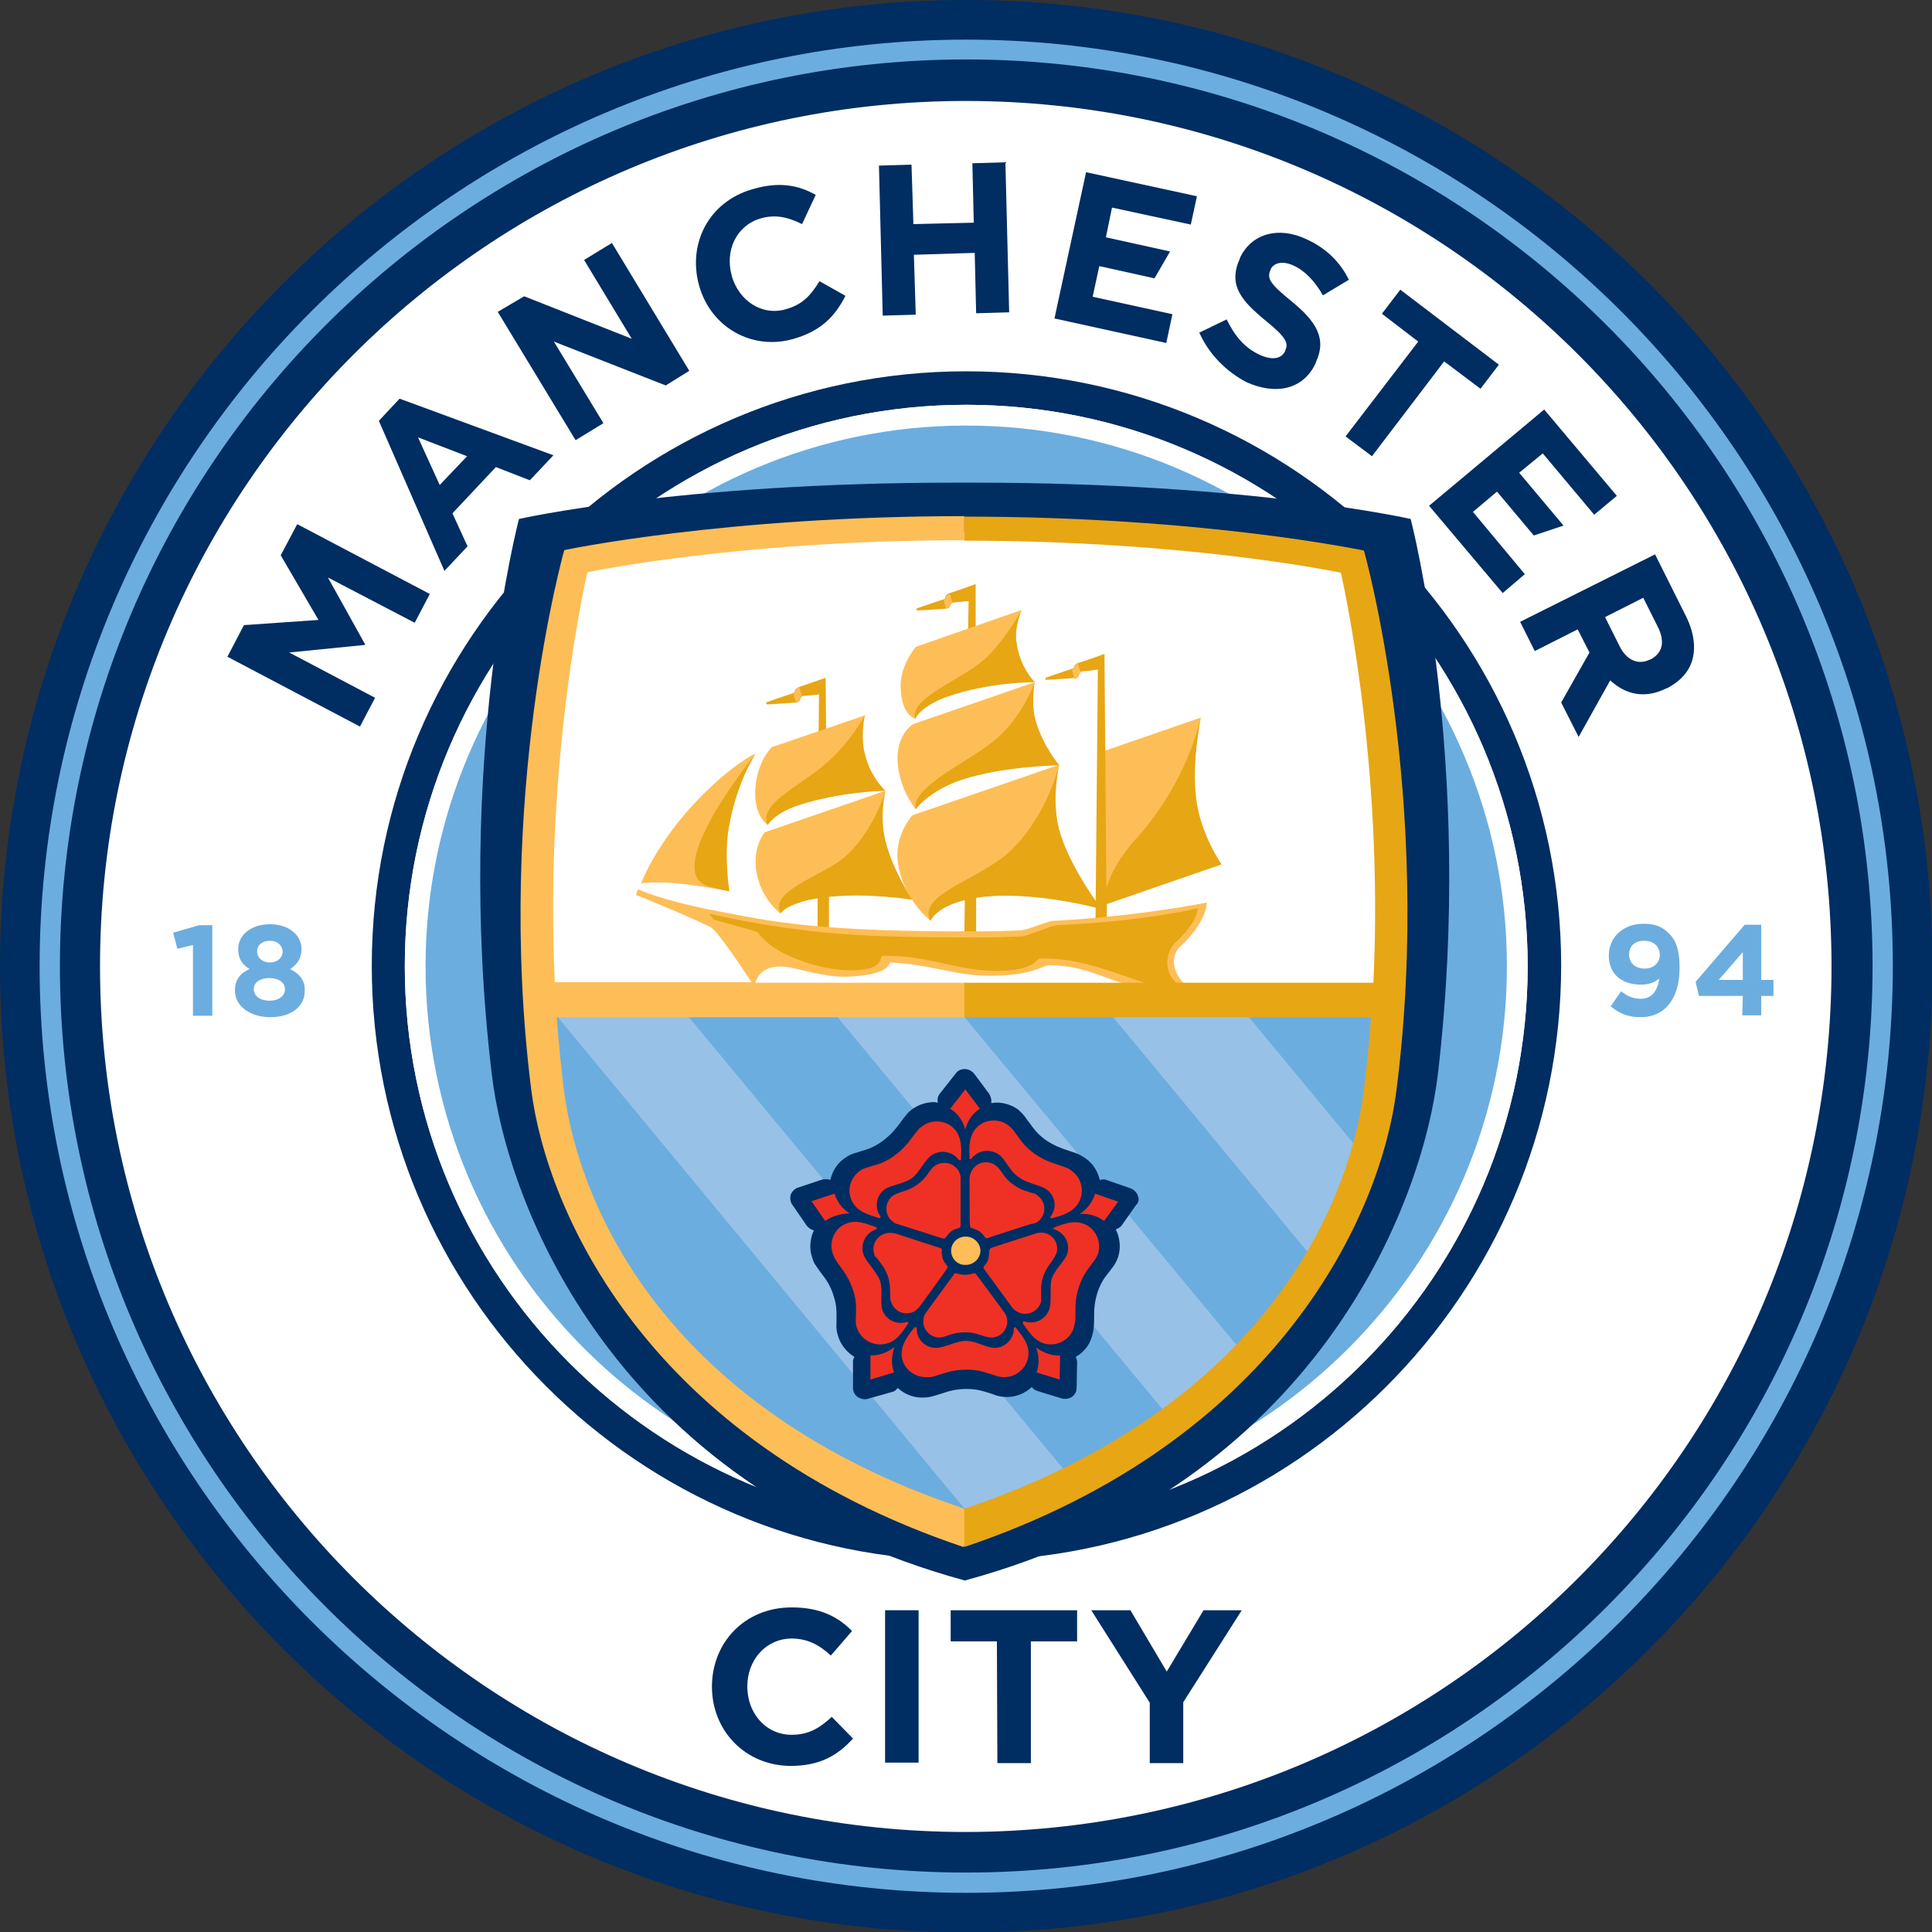 <?xml version="1.0" ?>
<!-- Generator: Adobe Illustrator 27.9.0, SVG Export Plug-In . SVG Version: 6.00 Build 0)  -->
<svg xmlns="http://www.w3.org/2000/svg" version="1.2" baseProfile="tiny-ps" id="Layer_1" viewBox="0 0 409.5 409.5" xml:space="preserve">
	<rect x="0" y="0" width="409.5" height="409.5" fill="#333333" stroke="none"/>
	<g>
		<path fill="#002D62" d="M204.8,0C91.9,0,0,91.8,0,204.8c0,112.9,91.9,204.8,204.8,204.8s204.8-91.9,204.8-204.8   C409.5,91.8,317.7,0,204.8,0"/>
		<path fill="#FFFFFF" d="M388.2,204.8c0-101.3-82.1-183.4-183.5-183.4c-101.3,0-183.5,82.1-183.5,183.4s82.2,183.5,183.5,183.5   C306.1,388.2,388.2,306.1,388.2,204.8"/>
		<path fill="#6CADDF" d="M321.6,204.8c0-64.5-52.3-116.8-116.8-116.8S88,140.3,88,204.8s52.3,116.8,116.8,116.8   C269.3,321.5,321.6,269.3,321.6,204.8"/>
		<path fill="#002D62" d="M204.8,330.8c-69.5,0-126-56.6-126-126.1s56.5-126,126-126s126.1,56.5,126.1,126   C330.8,274.3,274.3,330.8,204.8,330.8L204.8,330.8z M204.8,85.8c-65.6,0-119,53.4-119,119s53.4,119,119,119s119-53.4,119-119   S270.4,85.8,204.8,85.8L204.8,85.8z"/>
		<path fill="#6CADDF" d="M204.8,401.2C96.5,401.2,8.4,313.1,8.4,204.8S96.5,8.4,204.8,8.4s196.4,88.1,196.4,196.4   C401.1,313,313.1,401.2,204.8,401.2 M204.8,12.6c-106,0-192.1,86.2-192.1,192.2c0,105.9,86.2,192.1,192.1,192.1   s192.1-86.2,192.1-192.1C396.9,98.8,310.7,12.6,204.8,12.6"/>
		<g>
			<path fill="#6CADDF" d="M40.9,200.3l-3.3,0.8l-0.9-3.4l5.5-1.6H45v19.2h-4.1V200.3z"/>
			<path fill="#6CADDF" d="M49.8,210L49.8,210c0-2.4,1.1-3.7,3.1-4.6c-1.5-0.9-2.4-2.1-2.4-4.2v-0.1c0-2.9,2.7-5.2,6.7-5.2    s6.7,2.3,6.7,5.2v0.1c0,2-1,3.3-2.4,4.2c1.9,1,3.1,2.2,3.1,4.5v0.1c0,3.5-3.1,5.6-7.3,5.6S49.8,213.3,49.8,210z M60.4,209.7    L60.4,209.7c0-1.5-1.4-2.4-3.3-2.4c-1.9,0-3.3,0.9-3.3,2.3v0.1c0,1.3,1.2,2.4,3.3,2.4S60.4,211,60.4,209.7z M59.9,201.7    L59.9,201.7c0-1.2-1-2.3-2.7-2.3s-2.7,1-2.7,2.2v0.1c0,1.3,1.1,2.3,2.7,2.3C58.8,204,59.9,203,59.9,201.7z"/>
		</g>
		<g>
			<path fill="#6CADDF" d="M351.7,207.4c-1,0.8-2.2,1.3-3.9,1.3c-4.1,0-6.8-2.3-6.8-6.1v-0.1c0-3.8,3-6.7,7.3-6.7    c2.6,0,4,0.6,5.5,2.1c1.4,1.4,2.2,3.4,2.2,7.2v0.1c0,6.2-2.9,10.4-8.3,10.4c-2.8,0-4.6-0.9-6.3-2.3l2.2-3.2    c1.4,1.1,2.6,1.6,4.2,1.6C350.7,211.7,351.5,209,351.7,207.4z M351.8,202.4L351.8,202.4c0-1.7-1.2-3-3.3-3c-2.1,0-3.2,1.2-3.2,2.9    v0.1c0,1.7,1.3,2.9,3.3,2.9S351.8,204,351.8,202.4z"/>
			<path fill="#6CADDF" d="M369.4,211.1h-9.3l-0.7-3l10.4-12.1h3.5v11.7h2.6v3.4h-2.6v4.1h-4L369.4,211.1L369.4,211.1z M369.4,207.7    v-5.9l-5.1,5.9H369.4z"/>
		</g>
		<path fill="#FFFFFF" d="M204.8,323.8c-65.6,0-119-53.4-119-119s53.4-119,119-119s119,53.4,119,119S270.4,323.8,204.8,323.8    M204.8,90.2c-63.2,0-114.6,51.4-114.6,114.6s51.4,114.6,114.6,114.6S319.4,268,319.4,204.8S268,90.2,204.8,90.2"/>
		<path fill-rule="evenodd" fill="#002D62" d="M202.6,102.3c-58.7,0-92.6,7.7-92.6,7.7s-13.6,51.5-5.8,117.4   c3.2,27.7,25.7,87.2,100.3,107.6l0,0c74.6-20.3,97.1-79.9,100.3-107.6c7.7-66-5.8-117.4-5.8-117.4s-33.9-7.7-92.6-7.7   C206.3,102.3,202.6,102.3,202.6,102.3z"/>
		<path fill-rule="evenodd" fill="#97C1E7" d="M294.5,212.1c-0.7,20-3.8,79.8-90.1,112.7c-85.6-32-90.1-93.9-90.1-112.7L294.5,212.1   L294.5,212.1z"/>
		<path fill-rule="evenodd" fill="#FFFFFF" d="M291.9,208.8c2.3-49.6-6.1-89.8-6.1-89.8s-32.2-6.2-81.3-6.2   c-49.2,0-81.9,6.8-81.9,6.8s-8.9,40.4-6.5,89.1L291.9,208.8L291.9,208.8z"/>
		<g>
			<path fill="#6CADDF" d="M207.1,323L116,212.9C112.7,235.6,131.1,302.5,207.1,323z"/>
			<path fill="#6CADDF" d="M143.2,212.2l84.3,101.7c8.5-4.1,14.8-8,20.8-12.9l-73.6-88.8H143.2L143.2,212.2z"/>
			<path fill="#6CADDF" d="M201.7,212.3l62.3,75.1c6.1-6.9,11.3-13.1,15-19.8l-45.8-55.3H201.7z"/>
			<path fill="#6CADDF" d="M293,212.3l-31.1-0.1l26.1,31.5C292.5,234,293,217.7,293,212.3z"/>
		</g>
		<g>
			<path fill="#002D62" d="M241.2,253.5L241.2,253.5c-0.2-0.7-0.8-1.3-1.5-1.6l-5.2-1.8c-0.4-0.2-0.9-0.1-1.4,0    c-0.4-1.8-1.4-3.4-2.9-4.5c-0.2-0.1-0.4-0.3-0.6-0.4c-0.3-0.2-0.7-0.4-1.1-0.6c-0.7-0.3-1.4-0.5-2-0.7c-1.5-0.5-3-1-4.9-2.3    c-1.8-1.3-2.6-2.5-3.4-3.6c-0.2-0.3-0.4-0.5-0.6-0.8c-0.5-0.8-1.2-1.5-1.9-2.1c-1.3-0.9-2.9-1.4-4.5-1.4c-0.4,0-0.7,0.1-1.1,0.1    c0,0,0,0,0-0.1c0.1-0.6-0.1-1.3-0.4-1.8l-3.2-4.3c-0.5-0.6-1.2-1-2-1l0,0c-0.8,0-1.5,0.3-1.9,0.9l-3.4,4.3    c-0.4,0.5-0.6,1.2-0.4,1.9l0,0c-0.3,0-0.5-0.1-0.8-0.1c-1.6,0-3.2,0.5-4.5,1.4c-0.2,0.1-0.4,0.3-0.5,0.4c-0.3,0.2-0.6,0.5-0.9,0.9    c-0.5,0.6-0.9,1.1-1.3,1.7c-1,1.3-1.9,2.5-3.8,3.9c-1.8,1.3-3.1,1.7-4.5,2.1c-0.3,0.1-0.6,0.2-0.9,0.3c-0.9,0.2-1.8,0.6-2.6,1.2    c-1.6,1.1-2.6,2.8-3,4.6c-0.5-0.2-1.1-0.2-1.7-0.1l-5.1,1.7c-0.7,0.2-1.3,0.8-1.6,1.5l0,0c-0.2,0.7-0.1,1.5,0.3,2.1l3.1,4.5    c0.4,0.5,0.9,0.8,1.5,1c-0.8,1.7-1,3.8-0.4,5.6c0.1,0.2,0.1,0.4,0.2,0.6c0.1,0.4,0.3,0.8,0.6,1.2c0.4,0.6,0.8,1.2,1.2,1.7    c1,1.3,1.9,2.5,2.6,4.8c0.7,2.1,0.6,3.5,0.6,4.9c0,0.3,0,0.7,0,1c-0.1,1,0.1,1.9,0.4,2.8c0.6,1.8,1.9,3.3,3.4,4.2    c-0.2,0.4-0.4,0.8-0.3,1.2v5.4c0,0.8,0.4,1.5,1,1.9l0,0c0.6,0.4,1.4,0.6,2.1,0.4l5.3-1.5c0.5-0.1,0.8-0.5,1.1-0.8    c1.6,1.5,3.8,2.2,5.9,2c0.4,0,0.8-0.1,1.3-0.2c0.7-0.2,1.4-0.4,2-0.6c1.5-0.5,3-1,5.4-1c2.2,0,3.6,0.5,4.9,0.9    c0.3,0.1,0.6,0.2,0.9,0.3c0.9,0.4,1.9,0.5,2.8,0.5c1.9,0,3.8-0.8,5.2-2.1c0.3,0.4,0.6,0.6,1.1,0.8l5.2,1.6    c0.7,0.2,1.5,0.1,2.2-0.3l0,0c0.6-0.5,1-1.1,1-1.9l0.1-5.4c0-0.4-0.1-0.8-0.3-1.2c1.6-0.9,2.9-2.4,3.4-4.2    c0.1-0.2,0.1-0.4,0.2-0.7c0.1-0.4,0.2-0.8,0.2-1.2c0.1-0.7,0.1-1.4,0.1-2.1c0-1.6,0-3.1,0.7-5.4c0.7-2.1,1.5-3.2,2.4-4.3    c0.2-0.2,0.4-0.5,0.6-0.8c0.6-0.7,1.1-1.6,1.4-2.5c0.6-1.9,0.4-4-0.5-5.8c0.4-0.2,0.9-0.4,1.2-0.8l3.1-4.4    C241.3,255,241.5,254.2,241.2,253.5z"/>
			<g>
				<g>
					<path fill="#FDBE57" d="M201.6,265.1c0-1.7,1.4-3,3.1-3c1.7,0,3.1,1.4,3.1,3s-1.4,3-3.1,3C203,268.2,201.6,266.8,201.6,265.1z"/>
					<path fill="#EE3124" d="M204.6,239.4c-0.5-1.9-1.7-3.5-3.2-4.4l3.2-4.1l3.1,4.1C206.1,236,205.1,237.5,204.6,239.4 M180.1,257.2      c-1.6-1-2.7-2.5-3.2-4.2l-4.9,1.6l2.9,4.2C176.3,257.8,178.2,257.2,180.1,257.2 M189.6,285.5c-1.5,1.2-3.2,1.8-5.1,1.8v5.1      l5-1.5C188.9,289.3,188.9,287.4,189.6,285.5 M219.6,285.6c0.7,1.8,0.7,3.6,0.1,5.3l4.9,1.5l0.1-5.1      C223,287.4,221.2,286.8,219.6,285.6 M228.9,257.3c1.9-0.1,3.7,0.4,5.1,1.5l3-4.1l-4.9-1.7C231.7,254.6,230.5,256.2,228.9,257.3       M198.4,285.7c-2.3,0-4.1-1.8-4.1-4.1c0-0.3-0.3-0.4-0.5-0.2c-1.5,1.8-2.6,3.4-2.7,5.4c-0.1,2.8,2.3,5.1,5.2,5.1      c0.2,0,0.4,0,0.5,0c0.2,0,0.5,0,0.9-0.1c2-0.5,3.8-1.5,7.2-1.5c2.9,0,4.4,0.8,5.9,1.2c0.6,0.2,1.3,0.4,2,0.4      c2.9,0,5.2-2.3,5.2-5.1c0-2-1.2-3.5-2.7-5.4c-0.1-0.2-0.4,0-0.4,0.2c0,2.2-1.9,4.1-4.1,4.1c-1.7,0-3.9-1.5-6.1-1.5      C202.8,284.2,200.1,285.7,198.4,285.7z M195.7,280.1c0,1.9,1.6,3.4,3.4,3.4c0.2,0,0.4,0,0.7-0.1c0.1,0,0.2,0,0.3-0.1      c0.1,0,0.1,0,0.1,0c1.2-0.4,2.3-0.9,4.4-0.9c2.1,0,3.1,0.6,4.3,0.9c0.4,0.1,0.8,0.2,1.2,0.2c1.9,0,3.4-1.5,3.4-3.4      c0-0.5-0.1-1-0.3-1.4c-0.1-0.2-0.2-0.4-0.3-0.5c0,0-5.8-7.9-6-8.1c-0.3-0.4-0.6-0.2-0.9-0.1s-1,0.2-1.5,0.2s-1.1-0.1-1.4-0.2      c-0.4-0.1-0.7-0.3-0.9,0.1c-0.2,0.3-4.4,6-5.7,7.8C196,278.5,195.7,279.2,195.7,280.1z M222.4,277.5c-0.7,2.1-3,3.3-5.2,2.6      c-0.3-0.1-0.5,0.1-0.4,0.4c1.3,1.9,2.4,3.5,4.3,4.2c2.7,0.9,5.7-0.6,6.5-3.3c0.1-0.2,0.1-0.4,0.1-0.5c0.1-0.2,0.1-0.5,0.2-0.9      c0.2-2.1-0.3-4,0.8-7.3c0.9-2.7,2.1-3.9,3-5.2c0.4-0.5,0.8-1.1,1-1.7c0.9-2.7-0.6-5.7-3.3-6.5c-1.9-0.6-3.8,0-6,0.9      c-0.2,0.1-0.2,0.3,0.1,0.4c2.2,0.7,3.4,3,2.7,5.2c-0.6,1.6-2.6,3.2-3.3,5.3C222.4,272.9,223,275.8,222.4,277.5z M216.2,278.3      c1.8,0.6,3.8-0.4,4.4-2.2c0.1-0.2,0.1-0.4,0.1-0.7c0-0.1,0-0.2,0-0.3V275c0-1.2-0.2-2.5,0.4-4.4c0.7-2,1.6-2.8,2.2-3.8      c0.2-0.3,0.4-0.7,0.6-1.1c0.6-1.8-0.4-3.7-2.2-4.3c-0.5-0.1-1-0.2-1.4-0.1c-0.2,0-0.4,0-0.6,0.1c0,0-9.4,3-9.6,3.1      c-0.4,0.2-0.4,0.6-0.4,0.8c0,0.3-0.1,1-0.2,1.5c-0.1,0.4-0.4,1-0.7,1.3s-0.5,0.6-0.2,0.9c0.2,0.3,4.4,6,5.7,7.8      C214.7,277.5,215.4,278,216.2,278.3z M221.8,252.1c1.9,1.3,2.3,3.9,0.9,5.7c-0.2,0.2,0,0.5,0.3,0.4c2.3-0.6,4.1-1.2,5.3-2.8      c1.7-2.3,1.2-5.5-1.1-7.2c-0.1-0.1-0.3-0.2-0.4-0.3c-0.2-0.1-0.4-0.3-0.8-0.4c-1.9-0.8-3.9-1-6.8-3c-2.3-1.7-3.1-3.2-4.1-4.5      c-0.3-0.5-0.8-1-1.4-1.5c-2.3-1.7-5.6-1.2-7.2,1.1c-1.1,1.6-1.1,3.6-1,5.9c0,0.2,0.3,0.3,0.4,0.1c1.3-1.8,3.9-2.2,5.8-0.9      c1.4,1,2.3,3.5,4.1,4.7C217.4,250.8,220.4,251.1,221.8,252.1z M220.7,258.2c1.1-1.5,0.8-3.7-0.8-4.8c-0.1-0.1-0.3-0.3-0.6-0.4      c-0.1,0-0.2-0.1-0.3-0.1h-0.1c-1.2-0.4-2.4-0.6-4.1-1.8c-1.7-1.2-2.2-2.3-2.9-3.2c-0.2-0.3-0.5-0.6-0.9-0.9      c-1.5-1.1-3.7-0.8-4.8,0.8c-0.3,0.4-0.5,0.9-0.6,1.3c0,0.2-0.1,0.4-0.1,0.6c0,0,0,9.8,0.1,10.1c0,0.5,0.4,0.5,0.7,0.6      s1,0.4,1.3,0.6c0.4,0.3,0.8,0.7,1,1s0.4,0.6,0.8,0.4c0.4-0.2,7.1-2.3,9.2-3C219.5,259.4,220.2,258.9,220.7,258.2z M197.4,244.9      c1.9-1.3,4.4-0.9,5.8,0.9c0.2,0.2,0.5,0.2,0.5-0.1c0.1-2.3,0.1-4.3-1-5.9c-1.6-2.3-4.9-2.8-7.2-1.1c-0.1,0.1-0.3,0.2-0.4,0.3      c-0.2,0.1-0.4,0.3-0.6,0.6c-1.4,1.6-2.2,3.4-5,5.4c-2.3,1.7-4,1.9-5.5,2.4c-0.6,0.2-1.3,0.4-1.8,0.8c-2.3,1.7-2.9,4.9-1.1,7.2      c1.2,1.6,3.1,2.1,5.3,2.8c0.2,0,0.3-0.2,0.2-0.4c-1.3-1.8-0.9-4.4,0.9-5.7c1.4-1,4-1.1,5.8-2.4      C194.7,248.7,196,245.9,197.4,244.9z M203,247.9c-1.1-1.5-3.3-1.9-4.8-0.8c-0.2,0.1-0.4,0.2-0.5,0.4c-0.1,0.1-0.1,0.1-0.2,0.2      c0,0.1-0.1,0.1-0.1,0.1c-0.8,1-1.3,2.1-3,3.3s-2.9,1.3-4,1.8c-0.4,0.1-0.8,0.3-1.1,0.5c-1.5,1.1-1.9,3.2-0.8,4.8      c0.3,0.4,0.7,0.7,1.1,1c0.2,0.1,0.3,0.2,0.5,0.2c0,0,9.4,3,9.7,3.1c0.5,0.1,0.7-0.2,0.8-0.4c0.2-0.2,0.6-0.8,1-1.1      c0.4-0.3,0.9-0.5,1.3-0.6c0.4-0.1,0.7-0.2,0.7-0.6s0-7.4,0-9.6C203.7,249.4,203.5,248.6,203,247.9z M183,265.8      c-0.7-2.1,0.5-4.5,2.6-5.2c0.3-0.1,0.3-0.4,0.1-0.5c-2.2-0.8-4.1-1.5-5.9-0.9c-2.8,0.8-4.2,3.8-3.3,6.5c0.1,0.2,0.1,0.3,0.2,0.5      c0.1,0.2,0.2,0.5,0.4,0.8c1.1,1.8,2.6,3.1,3.7,6.4c0.9,2.7,0.6,4.4,0.6,6c-0.1,0.6,0,1.3,0.2,2c0.9,2.7,3.8,4.2,6.6,3.3      c1.9-0.6,3-2.2,4.3-4.2c0.1-0.2-0.1-0.4-0.3-0.3c-2.2,0.7-4.5-0.5-5.2-2.6c-0.5-1.6,0.2-4.1-0.5-6.2      C185.8,269.5,183.5,267.4,183,265.8z M187.5,261.5c-1.8,0.6-2.8,2.5-2.2,4.3c0,0.2,0.1,0.4,0.3,0.6c0.1,0.1,0.1,0.1,0.2,0.2      c0,0,0,0.1,0.1,0.1c0.7,1,1.6,1.9,2.3,3.8c0.6,2,0.4,3.1,0.5,4.3c0,0.4,0,0.8,0.2,1.2c0.6,1.8,2.5,2.8,4.3,2.2      c0.5-0.1,0.9-0.4,1.2-0.7c0.1-0.1,0.3-0.3,0.4-0.4c0,0,5.8-7.9,5.9-8.2c0.3-0.4,0-0.7-0.2-0.9c-0.1-0.2-0.6-0.8-0.7-1.3      c-0.1-0.5-0.2-1-0.2-1.4c0.1-0.4,0.1-0.7-0.4-0.8c-0.4-0.1-7.1-2.3-9.2-3C189.2,261.3,188.4,261.2,187.5,261.5z"/>
				</g>
			</g>
		</g>
		<path fill="#FDBE57" d="M233.4,159.4l21.1-7.3c0,0-1.8,8.8-1.3,15.6c0.6,8.8,5.7,15.5,5.7,15.5l-26,9L233.4,159.4z"/>
		<g>
			<path fill="#E7A614" d="M258.9,183.2c0,0-4.6-6.6-5.4-14.3c-0.6-5.8,0-10.8,1-16.8c-0.9,4-4.3,15.3-13.8,25.8    c-3.8,4.2-5.5,7.9-6.2,10.4l-0.4-49.7l0,0l0,0c0,0-5,1.8-5.5,1.9c-0.6,0.2-0.9,0.6-0.9,0.7c0,0.3-0.2,0.5-0.6,0.6    c-0.4,0.1-3.3,1.1-5.3,1.8c-0.4,0.1-0.2,0.5,0,0.5c2.4-0.1,5.8-0.4,6.1-0.4c0.5-0.1,0.7-0.3,0.8-0.6c0,0,0,0,0-0.1    c0.1-0.4,0.4-0.7,0.8-0.7c0.3,0,2.1-0.2,3.2-0.4l-0.5,53.5h2.4v-3.8L258.9,183.2z"/>
		</g>
		<g>
			<path fill="#FDBE57" d="M165.4,193.6c0,0-3.9-2.9-5-8.4c-1.1-5.6,1.7-8.8,1.7-8.8l25.6-8.8c0,0-1.6,5.1-0.1,10.9    c1.9,7.3,5.8,12.2,5.8,12.2s-9.4-1.8-18.4-0.6C166.3,191.1,165.4,193.6,165.4,193.6z"/>
		</g>
		<path fill="#FDBE57" d="M135.9,187.2c0,0,3.2-8.7,12.5-18.2c7.1-7.2,11.7-9.3,11.7-9.3s-4.1,5.9-5.8,15.6c-1.1,6,0.1,13.6,0.1,13.6   s-4.8-1-10.3-1.6C139.6,186.8,135.9,187.2,135.9,187.2z"/>
		<path fill="#E7A614" d="M160.2,159.7c0,0-4,5.9-5.7,15.6c-1.1,6,0.1,13.6,0.1,13.6s-1.2-0.2-4-0.9   C139.2,185.4,160.2,159.7,160.2,159.7z"/>
		<path fill="#E7A614" d="M175.2,166.7l-0.2-23l0,0l0,0l0,0h-0.1c-0.5,0.2-5,1.7-5.5,1.9c-0.6,0.2-0.9,0.6-0.9,0.8   c0,0.3-0.2,0.5-0.6,0.6c-0.4,0.1-3.3,1.1-5.3,1.8c-0.4,0.1-0.2,0.5,0.1,0.5c2.4-0.1,5.8-0.4,6.1-0.4c0.5-0.1,0.7-0.3,0.8-0.6   c0,0,0,0,0-0.1c0.1-0.4,0.4-0.7,0.8-0.7c0.3,0,2-0.2,3.2-0.3l-0.2,19.6L175.2,166.7L175.2,166.7z"/>
		<path fill="#E7A614" d="M205,145.9h1.8v-22.1l0,0l0,0c0,0-5,1.8-5.5,1.9c-0.6,0.2-0.9,0.6-0.9,0.8c0,0.3-0.2,0.5-0.6,0.6   c-0.4,0.1-3.3,1.1-5.3,1.8c-0.4,0.1-0.2,0.5,0,0.5c2.4-0.1,5.8-0.4,6.1-0.4c0.5-0.1,0.7-0.3,0.8-0.6l0,0c0.1-0.4,0.4-0.7,0.8-0.7   c0.2,0,1.9-0.2,3.1-0.3L205,145.9z"/>
		<path fill="#FDBE57" d="M200.5,129c0.1,0,0.1,0,0.1,0c0.5-0.1,0.7-0.3,0.8-0.6l0,0c0.1-0.3,0.2-0.5,0.5-0.6l-0.6-1.9   c-0.6,0.2-0.8,0.6-0.8,0.7c0,0.3-0.2,0.4-0.5,0.5L200.5,129z"/>
		<path fill="#FDBE57" d="M168.7,148.8c0.1,0,0.1,0,0.1,0c0.5-0.1,0.7-0.3,0.7-0.6c0,0,0,0,0-0.1c0.1-0.3,0.2-0.5,0.5-0.6l-0.6-1.9   c-0.6,0.2-0.8,0.6-0.8,0.7c0,0.2-0.2,0.4-0.5,0.5L168.7,148.8z"/>
		<path fill="#FDBE57" d="M227.7,143.9c0.1,0,0.1,0,0.1,0c0.5-0.1,0.7-0.3,0.8-0.6c0-0.1,0,0,0-0.1c0.1-0.3,0.2-0.5,0.5-0.6l-0.6-1.9   c-0.6,0.2-0.8,0.6-0.8,0.7c0,0.3-0.2,0.4-0.5,0.5L227.7,143.9z"/>
		<path fill="#E7A614" d="M193.4,190.7c0,0-4.1-6-5.7-12.4c-1.4-5.4,0-10.7,0-10.7s-2.8,9.4-9.2,14.5c-4.6,3.6-15.6,6.9-13,11.5   c0.4-0.6,1.5-1.8,6.1-2.9c0.6-0.1,1.1-0.2,1.7-0.3v7.6h2.4v-7.9C183.9,189.2,193.4,190.7,193.4,190.7z"/>
		<g>
			<path fill="#FDBE57" d="M162.7,174.8c0,0-3-1.8-2.6-7.6c0.4-6,3.4-8.6,3.4-8.8l19.9-6.8c0,0-1.5,3-0.4,7.5    c1.2,5.4,4.7,8.5,4.7,8.5s-10,0.1-19,3.2C164.3,172.3,162.7,174.8,162.7,174.8z"/>
		</g>
		<g>
			<path fill="#E7A614" d="M174.5,162.3c5.7-4.7,8.8-10.7,8.8-10.7s-0.8,3.8-0.2,7.2c1.1,5.8,4.5,8.8,4.5,8.8s-8.1,0.1-16.8,2.6    c-5.8,1.6-7.6,3.9-8.1,4.7C160.8,170.5,168.7,167.1,174.5,162.3z"/>
		</g>
		<g>
			<path fill="#FDBE57" d="M197.2,195.1c0,0-5.5-4.1-6.8-11.8c-1.1-6.1,3-10.5,3-10.5l31.1-10.7c0,0-1.7,6.9-0.1,13.4    c1.8,7.4,8.6,16.6,8.6,16.6s-12.9-3.7-24.1-2.3C198.2,191.3,197.2,195.1,197.2,195.1z"/>
		</g>
		<g>
			<path fill="#FDBE57" d="M190.9,145.8c-0.2-4.7,3.1-8.5,3.2-8.7l22.4-7.8c0,0-1.5,3.5-1.1,6.5c0.7,5.7,3.9,8.7,3.9,8.7    s-8.8-0.5-19.1,3.1c-5.7,2-6.3,4.7-6.3,4.7S191.1,151.6,190.9,145.8z"/>
		</g>
		<g>
			<path fill="#E7A614" d="M208.6,139.8c4-3.5,7.9-10.4,7.9-10.4s-1.5,3.5-1.1,6.5c0.7,5.7,3.9,8.7,3.9,8.7s-9.5-0.1-18.6,3.1    c-3.9,1.4-6.4,3.5-6.7,4.8C192.6,148,203,144.6,208.6,139.8z"/>
		</g>
		<g>
			<path fill="#FDBE57" d="M194.1,171.5c0,0-3.2-3.7-3.8-9.4c-0.6-6,2.9-8.4,3.2-8.6l25.8-8.9c0,0-0.7,1.9-0.1,7.1    c0.6,4.4,4.9,10.4,4.9,10.4s-13.8,0.4-22.3,3.7C196.4,167.8,194.1,171.5,194.1,171.5z"/>
		</g>
		<g>
			<path fill="#E7A614" d="M211.2,156.6c5.6-4.8,8.1-12,8.1-12s-0.7,4.1,0,7.3c1.3,5.6,5.2,10.3,5.2,10.3s-12,0.2-20.7,3.1    c-5.7,1.9-9.2,5.3-9.7,6.3C192.9,166.8,205.6,161.4,211.2,156.6z"/>
		</g>
		<g>
			<path fill="#E7A614" d="M233.5,192.7c0,0-7-9.1-9.1-17.1c-1.3-5.3-0.4-11.3,0.1-13.4c-0.8,2.8-3.6,11.9-10.5,18.3    c-6.6,6.1-19.6,9-16.8,14.7c0.5-0.9,2-3.1,7.3-4.4l-0.1,7.3h2.5v-7.8C218.4,188.5,233.5,192.7,233.5,192.7z"/>
		</g>
		<path fill-rule="evenodd" fill="#FDBE57" d="M245.5,209.8c1.6-0.3,3.2-0.7,5.6-1.3c-0.1-0.1-0.3-0.2-0.4-0.3   c-2.6-2.9-2.2-6-0.6-7.5c5.8-5.4,5.7-9.4,5.7-9.4s-14.1,2.9-32.7,3.9c-1.2,0.1-5.5,2-6.8,2c-2.6,0.1-5.2,0.2-7.9,0.2   c-35.1,0.2-44.9-2.1-56.4-4.3c-11.6-2.2-16.8-4.6-16.8-4.6l-0.4,1.2c0,0,9.2,3.6,15.8,6.8c1.4,0.7,6.9,8.9,8.7,11.7h-41.7   c-2.3-47.8,6.9-86.9,6.9-86.9s31.9-6.8,79.9-6.8v-5.1c-50.9,0-84.8,7.2-84.8,7.2s-14.8,52.2-7,114.4c3.3,25.9,24.7,74.4,91.6,96.9   l2.9-4.1l-2.9-4.1c-63-21.1-81.3-63.8-84.6-88.1c-0.7-5.4-1.2-10.8-1.6-16h86.5v-7.3h-44.4c1-3.2,4.1-4,8-3.1c4,0.9,8,2,11.8,1.8   c9.5-0.5,8.1-3,9-3c9.8,0.6,13.5,3,22,2.8c7.8-0.1,10.5-2.2,11.2-2.2c9.5-0.1,13.1,4.3,22.6,5.1C245,209.8,245.3,209.8,245.5,209.8   z"/>
		<path fill-rule="evenodd" fill="#E7A614" d="M289.1,116.7c0,0-33.8-7.2-84.7-7.2v5.1c48,0,79.8,6.8,79.8,6.8s9.2,39.1,6.9,86.9   h-41.8c-3.4-3.2-1.4-7.4-0.3-8.4c4.9-4.4,4.9-7.4,4.9-7.4s-11.3,2.8-29.9,3.6c-1.2,0.1-6.4,2.4-7.7,2.4c-2.6,0.1-6.2,0.2-8.9,0.2   c-24.2,0-36.1-0.5-57.1-5c0.4,0.5,0.6,0.7,1,1.2c0.1,0.1,9.2,2.5,9.3,2.7c1.4,1.9,3.2,3.2,5.4,4.4c3.4,1.8,8.4,3.3,12.5,3.6   c9.5,0.6,7.7-3,8.6-3c9.7-0.2,16,3.3,24.5,3.2c7.8-0.1,8-2.6,8.8-2.6c7.7-0.4,15.5,2.9,22.2,5.1h-38.2v7.3h86.2   c-0.4,5.3-0.9,10.6-1.6,16c-3.2,24.4-21.6,67-84.6,88.2v8.1c66.9-22.5,88.4-70.9,91.6-96.9C303.9,168.9,289.1,116.7,289.1,116.7z"/>
		<g>
			<polygon fill="#002D62" points="48.2,139.2 51.7,132.5 67.5,131.4 59.5,117.7 63,111.1 91.1,125.9 87.9,132 69.5,122.4     77.4,136.6 77.3,136.7 61.3,138.3 79.5,147.9 76.3,154   "/>
			<path fill="#002D62" d="M80.3,89.2l4.4-4.7l32.6,12l-5,5.3l-7.2-2.8l-9.2,9.8l3.2,7l-4.9,5.2L80.3,89.2z M99,96.7l-10.4-4    l4.6,10.1L99,96.7z"/>
			<polygon fill="#002D62" points="105.5,66.1 111.1,62.8 133.9,71.8 123.8,55.1 129.7,51.5 146.1,78.6 141.1,81.7 117.4,72.4     127.9,89.7 122,93.3   "/>
			<path fill="#002D62" d="M148.2,60.6L148.2,60.6c-2.5-8.8,1.9-17.8,11.3-20.5c5.8-1.7,9.8-0.8,13.4,1.2l-2.9,6.2    c-3-1.5-5.7-2.1-8.8-1.2c-5.1,1.5-7.6,6.8-6.1,12.1v0.1c1.5,5.2,6.4,8.6,11.6,7c3.5-1,5.2-3,7-5.9l5.5,3.1    c-2.2,4.3-5.1,7.4-10.9,9.1C159.4,74.4,150.7,69.4,148.2,60.6z"/>
			<polygon fill="#002D62" points="186.3,35.1 193.2,34.9 193.6,47.5 206.4,47.2 206.1,34.6 213.1,34.4 213.9,66.2 206.9,66.4     206.6,53.6 193.7,54 194.1,66.7 187.1,66.9   "/>
			<path fill="#002D62" d="M254.2,70.5l5.8-2.8c1.6,3.3,3.7,6,7,7.5c2.6,1.2,4.6,0.9,5.4-0.8v-0.1c0.8-1.6,0.1-2.9-4.1-6.3    c-5.1-4.2-8.1-7.5-5.5-13.2v-0.1c2.4-5.2,8.2-6.8,14.1-4c4.2,1.9,7.2,4.9,9,8.6l-5.5,3.3c-1.7-3-3.8-5.2-6.2-6.3    c-2.4-1.1-4.2-0.6-4.9,0.8v0.1c-0.9,1.9,0.1,3.1,4.5,6.7c5.1,4.2,7.5,7.8,5.1,12.9v0.1c-2.6,5.7-8.5,6.9-14.7,4.1    C260,78.8,256.3,75.2,254.2,70.5z"/>
			<polygon fill="#002D62" points="300.6,72.4 292.9,66.5 296.8,61.4 317.7,77.3 313.8,82.4 306.1,76.6 290.8,96.7 285.2,92.5   "/>
			<path fill="#002D62" d="M350.8,117.5l6.5,13c1.8,3.6,2.2,6.9,1.3,9.7c-0.8,2.4-2.6,4.3-5.3,5.7h-0.1c-4.6,2.3-8.7,1.3-11.9-1.7    l-6.7,12l-3.7-7.3l6-10.6l-2.5-4.9l-9.1,4.6l-3.1-6.2L350.8,117.5z M343.3,137c1.5,3,4,4,6.4,2.8h0.1c2.7-1.4,3.1-3.9,1.6-6.9    l-3.1-6.2l-8.1,4.1L343.3,137z"/>
			<polygon fill="#002D62" points="233,56.4 244.7,59 248,53.3 234.4,50.3 235.7,44 252.4,47.6 253.7,41.6 230.2,36.5 223.5,67.5     247.2,72.7 248.5,66.6 231.6,62.9   "/>
			<polygon fill="#002D62" points="327.3,86.8 302.9,107.2 318.5,125.7 323.2,121.7 312.2,108.5 317.3,104.2 325.1,113.5     331.4,111.4 322,100.2 327,96.1 337.9,109.1 342.7,105.1   "/>
			<g>
				<path fill="#002D62" d="M150.9,357.5L150.9,357.5c0-9.3,6.9-16.8,16.9-16.8c6.1,0,9.8,2,12.8,5l-4.5,5.2c-2.5-2.3-5-3.6-8.3-3.6     c-5.4,0-9.4,4.5-9.4,10.1v0.1c0,5.5,3.8,10.2,9.4,10.2c3.7,0,6-1.5,8.5-3.8l4.5,4.6c-3.3,3.6-7,5.8-13.3,5.8     C157.9,374.2,150.9,366.8,150.9,357.5z"/>
				<path fill="#002D62" d="M187.6,341.3h7.1v32.3h-7.1V341.3z"/>
				<path fill="#002D62" d="M211.3,347.9h-9.8v-6.6h26.8v6.6h-9.8v25.8h-7.1L211.3,347.9L211.3,347.9z"/>
				<path fill="#002D62" d="M243.7,360.9l-12.4-19.6h8.3l7.7,13l7.8-13h8.1l-12.4,19.5v12.9h-7.1L243.7,360.9L243.7,360.9z"/>
			</g>
		</g>
	</g>
</svg>
